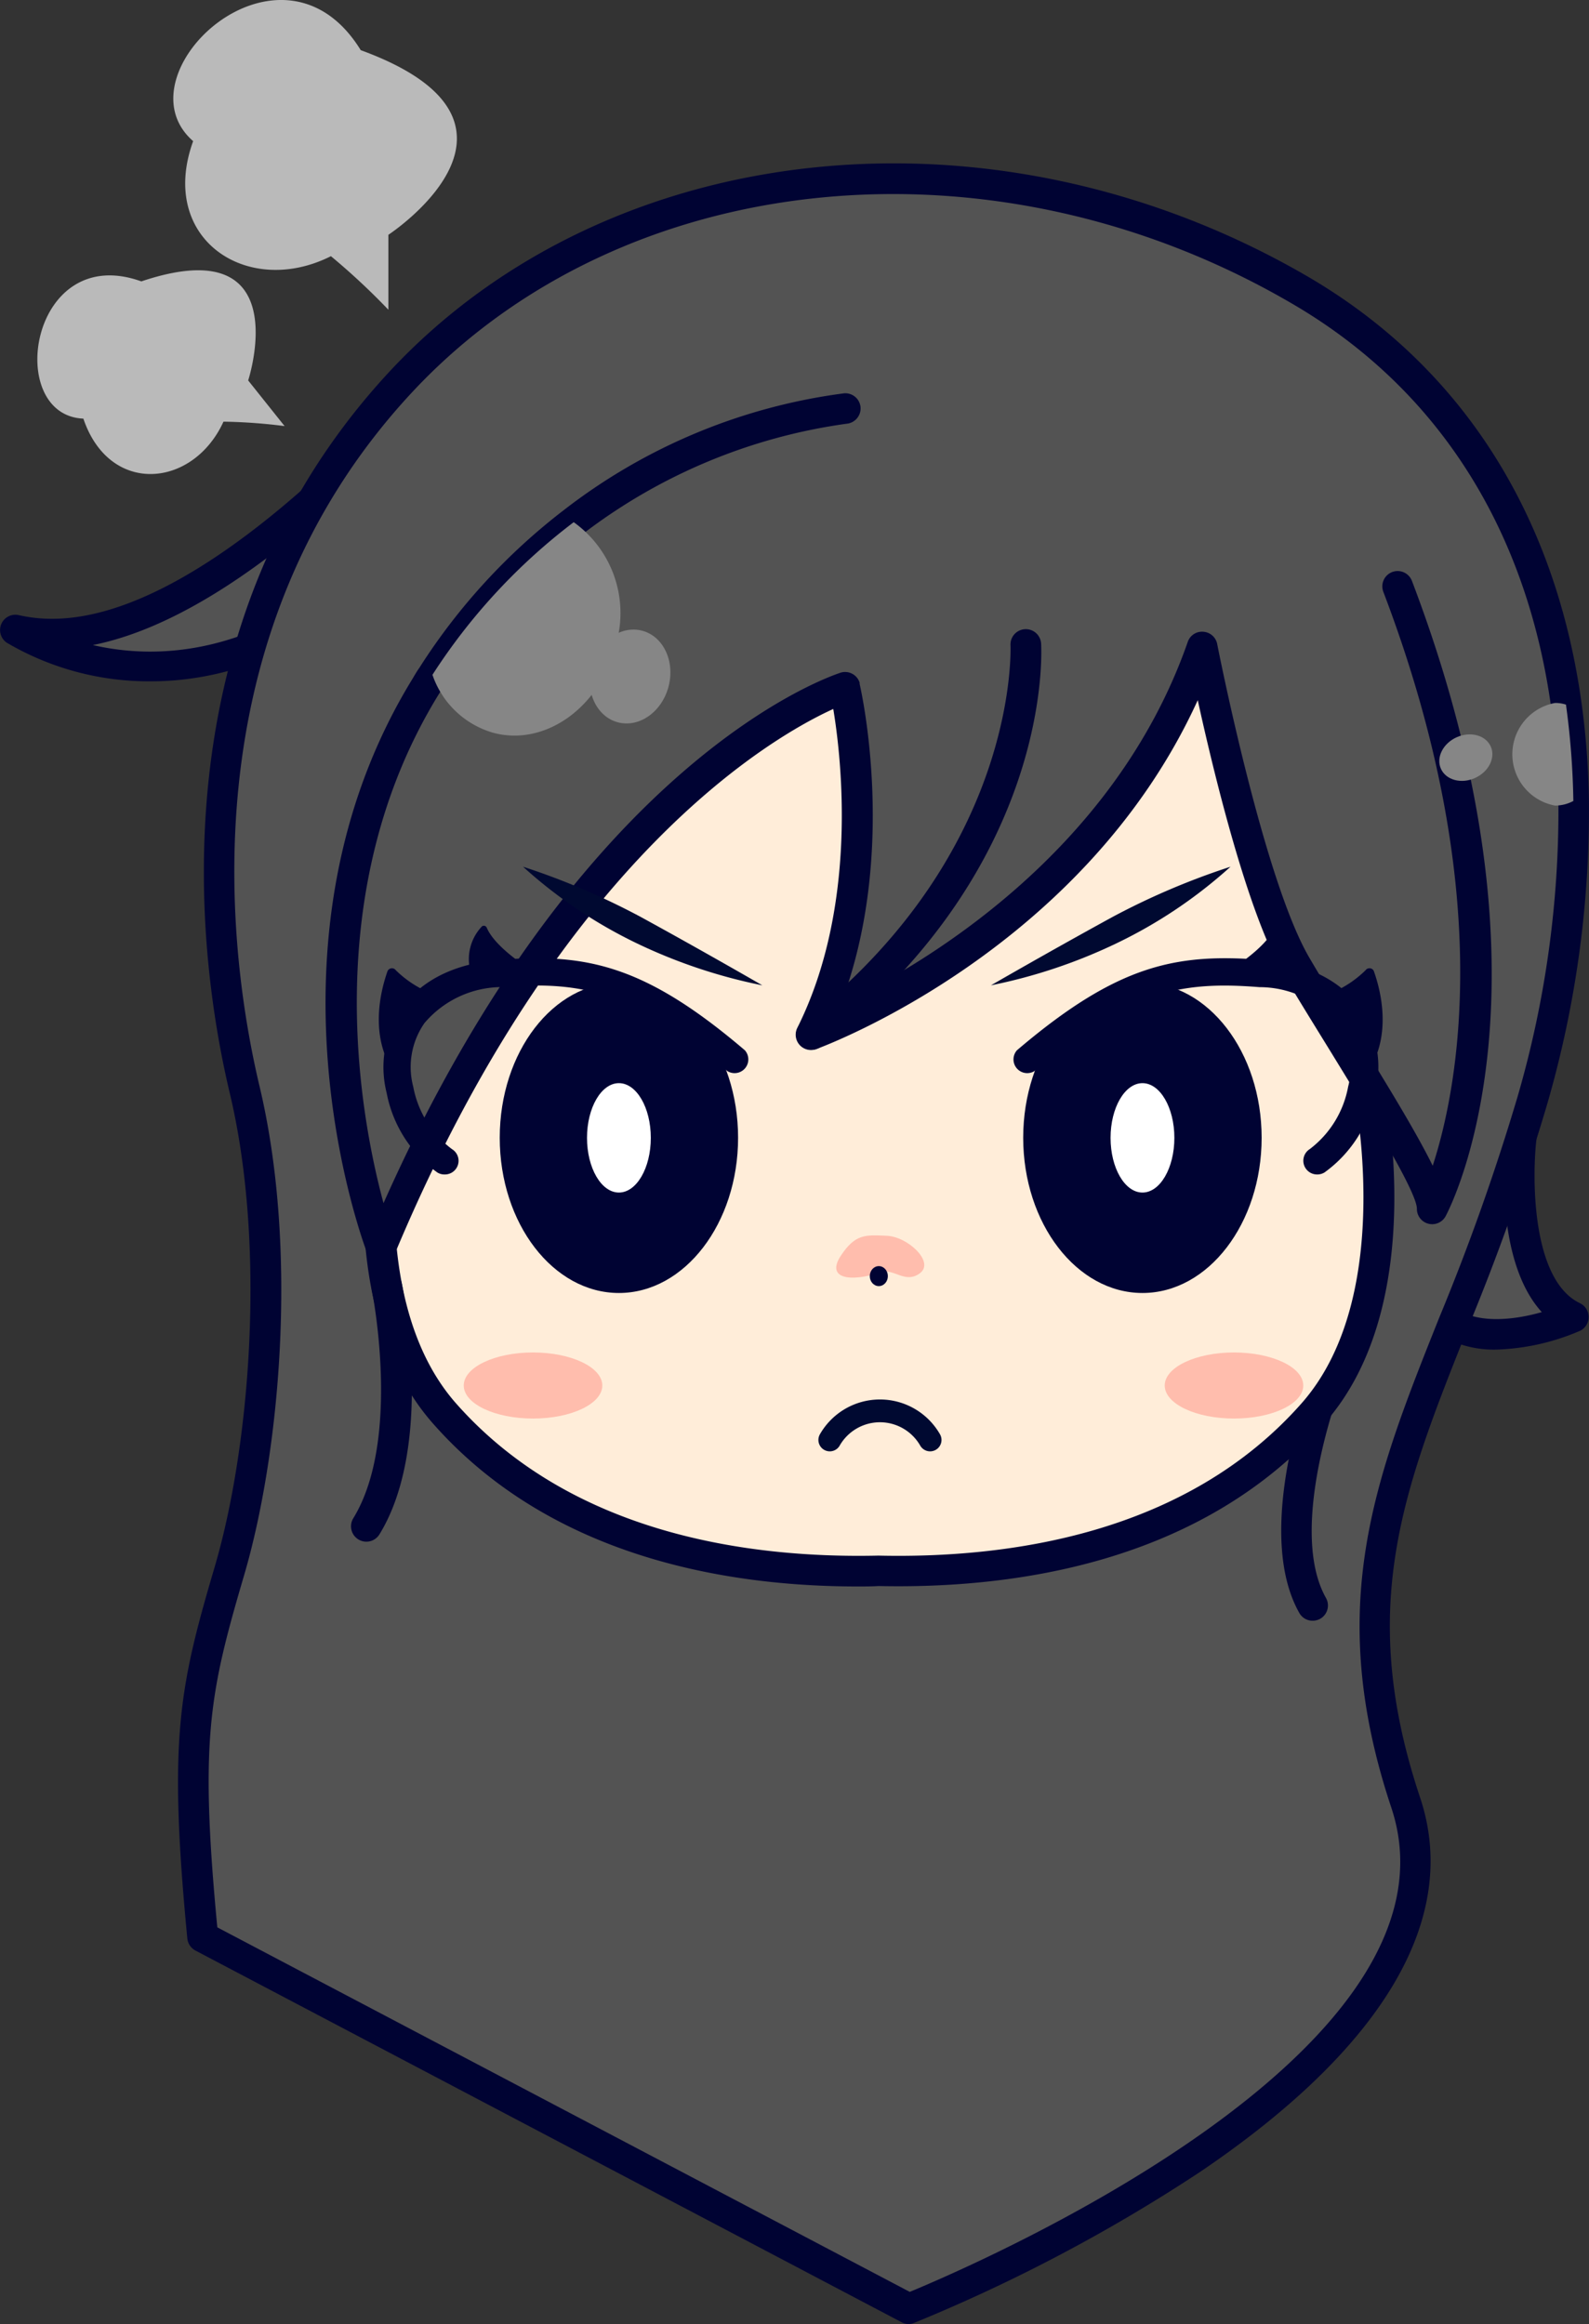 <svg xmlns="http://www.w3.org/2000/svg" viewBox="0 0 182.8 267.26"><rect x="0" y="0" width="182.8" height="267.26" fill="#333333" stroke="none"/><defs><style>.cls-1{fill:#535353}.cls-2{fill:#000333}.cls-4{fill:#ffbdad}.cls-5{fill:#fff}.cls-6{fill:#868686}.cls-8{fill:#000931}.cls-9{fill:#bababa}</style></defs><g id="レイヤー_2" data-name="レイヤー 2"><g id="_女_表情パターン_顔だけ_" data-name="【女】表情パターン（顔だけ）"><g id="怒った時"><g id="グループ_335" data-name="グループ 335"><path id="パス_1098" data-name="パス 1098" class="cls-1" d="M175 130.85s-2 16.81 6 20.61c0 0-16.62 7.48-18.28-6.61s12.28-14 12.28-14z"/><path id="パス_1099" data-name="パス 1099" class="cls-2" d="M172.13 155.2a12.22 12.22 0 01-6-1.41 10.79 10.79 0 01-5.11-8.74 13.92 13.92 0 012.94-11.36 16 16 0 0111.04-4.61 1.78 1.78 0 011.75 1.78 1.23 1.23 0 010 .19c-.5 4.33-.57 16.14 5 18.81a1.77 1.77 0 01.84 2.35 1.75 1.75 0 01-.87.85 26.29 26.29 0 01-9.59 2.14zm.94-22.4a11.34 11.34 0 00-6.51 3.26 10.61 10.61 0 00-2.06 8.58 7.39 7.39 0 003.35 6.08c2.67 1.52 6.63 1 9.52.17-4.4-4.82-4.51-13.91-4.29-18.09z"/></g><g id="グループ_336" data-name="グループ 336"><path id="パス_1100" data-name="パス 1100" class="cls-1" d="M52 41S23 77.41 1.81 72.45c0 0 19.48 13.23 41.81-7.27S52 41 52 41z"/><path id="パス_1101" data-name="パス 1101" class="cls-2" d="M17.4 78.35A32.26 32.26 0 01.78 73.91a1.76 1.76 0 011.39-3.17 17.17 17.17 0 003.83.42c19.46 0 44.35-30.93 44.62-31.27a1.77 1.77 0 011.83-.6 7.86 7.86 0 015.38 5.43c1.31 5.3-3.07 12.62-13 21.75S25.07 78.35 17.4 78.35zm-6.72-4.17c7.32 1.69 18.94 1.41 31.7-10.3 11.71-10.75 12.54-16.08 12-18.31a4 4 0 00-1.89-2.42c-4.34 5.22-23.72 27.43-41.81 31.03z"/></g><g id="グループ_340" data-name="グループ 340"><path id="パス_1107" data-name="パス 1107" class="cls-1" d="M176.24 126.67c-9.69 33.93-25.11 48.91-14.54 80.65s-57.16 58.18-57.16 58.18l-81.23-42.75c-2.21-22.92-.89-28.59 3.07-42.06s6.18-36.84 1.77-55.35-7.49-54.21 18.07-81.54 69.65-30 103.14-10.57c18.9 10.94 28.13 28.49 30.83 47.8a89.23 89.23 0 01.81 11.08 118.87 118.87 0 01-4.76 34.56z"/><path id="パス_1108" data-name="パス 1108" class="cls-2" d="M104.54 267.26a1.67 1.67 0 01-.82-.21l-81.23-42.74a1.77 1.77 0 01-.94-1.39c-2.21-23-.92-28.91 3.15-42.74s5.94-36.8 1.74-54.44c-3.62-15.19-9-53.68 18.5-83.15 25.27-27 69.56-31.59 105.31-10.9 17.68 10.23 28.63 27.21 31.68 49.08a91 91 0 01.86 11.3 120.94 120.94 0 01-4.85 35.07 259.76 259.76 0 01-9.13 25.7c-7.4 18.56-12.75 32-5.43 53.91 4.6 13.81-4.14 28.68-25.3 43a190.78 190.78 0 01-32.9 17.37 1.56 1.56 0 01-.64.14zM25 221.64l79.66 41.92c7.24-3 64.75-27.62 55.4-55.68-7.73-23.18-1.89-37.81 5.5-56.33a259 259 0 009-25.36 117.78 117.78 0 004.72-34 90.09 90.09 0 00-.84-10.88c-2.89-20.76-13.25-36.84-30-46.51C114.13 14.87 71.67 19.19 47.51 45c-26.39 28.22-21.13 65.3-17.65 79.93 4.54 19.09 2.26 42.54-1.79 56.26-3.94 13.43-5.13 18.81-3.07 40.45z"/></g><g id="グループ_342" data-name="グループ 342"><path id="パス_1111" data-name="パス 1111" class="cls-2" d="M151 186.38a1.75 1.75 0 01-1.53-.9c-5.32-9.43 1.23-26.66 1.51-27.38a1.76 1.76 0 013.29 1.27c-.06.16-6.23 16.4-1.73 24.39a1.76 1.76 0 01-.67 2.4 1.84 1.84 0 01-.87.22z"/></g><g id="グループ_358" data-name="グループ 358"><path id="パス_1137" data-name="パス 1137" d="M157.08 122.92s6.13 25.86-6 39.61c-12 13.55-30.58 18.57-50 18.13-19.39.44-38-4.58-50-18.13-12.14-13.75-6-39.61-6-39.61S83.8 60.11 98.29 58.35s55-1.77 58.79 64.57" fill="#ffedd9"/><path id="パス_1138" data-name="パス 1138" class="cls-2" d="M98.7 182.44c-15.26 0-35.39-3.43-48.89-18.74-12.6-14.28-6.66-40.1-6.4-41.19a1.67 1.67 0 01.21-.52c4-6.5 39.55-63.58 54.45-65.39 10.63-1.29 26-.58 38.84 10.15 13 10.91 20.41 29.72 21.91 55.92.55 2.41 5.8 27.16-6.44 41-14.21 16.11-35.76 19.06-51.33 18.72-.76.05-1.55.05-2.35.05zm2.36-3.55c14.91.34 35.37-2.43 48.68-17.52 11.41-12.93 5.68-37.8 5.62-38.05a1.54 1.54 0 01-.05-.31c-1.42-25.26-8.38-43.28-20.66-53.56-11.87-9.92-26.22-10.56-36.15-9.35-3.09.37-11.21 5.06-30.79 32.21-10.53 14.6-19.64 29.2-20.93 31.28-.59 2.73-5.07 25.59 5.67 37.78 13.32 15.09 33.79 17.86 48.61 17.52z"/></g><g id="グループ_366" data-name="グループ 366"><path id="パス_1146" data-name="パス 1146" class="cls-1" d="M160.82 67.38c17.63 46.28 4 71.63 4 71.63 0-3.53-10.13-18.52-15.64-28s-10.8-36.6-10.8-36.6c-11.24 32.18-45 44.52-45 44.52 9-17.85 3.89-39.89 3.89-39.89s-30.47 9.53-53.43 64.38c0 0-13.15-34.61 5-64.36.31-.49.61-1 .93-1.47A68.48 68.48 0 0166 60a65.34 65.34 0 0131.22-13"/><path id="パス_1147" data-name="パス 1147" class="cls-2" d="M43.84 145.19a1.76 1.76 0 01-1.62-1.14c-.55-1.44-13.24-35.77 5.18-65.9.29-.48.58-1 .88-1.4a.75.75 0 01.07-.12 70.71 70.71 0 0116.55-18 66.64 66.64 0 0132.21-13.4A1.76 1.76 0 0199 46.84a1.77 1.77 0 01-1.62 1.89A64.38 64.38 0 0067 61.44a66.86 66.86 0 00-15.64 17l-.09.15c-.31.46-.6.94-.9 1.42-13.74 22.49-9 48.19-6.25 58.35 22.74-51.11 51.33-60.57 52.57-61a1.75 1.75 0 012.2 1.14.74.74 0 010 .14c.2.85 4.42 19.64-2.17 36.86 9.16-4.4 31.38-17.23 39.92-41.68a1.73 1.73 0 011.79-1.17 1.75 1.75 0 011.6 1.42c.05.27 5.3 27 10.59 36.05 1.55 2.66 3.44 5.71 5.44 8.94 4 6.45 7 11.42 8.76 15 2.88-8.84 7.43-31.6-5.68-66a1.76 1.76 0 013.29-1.26c17.71 46.51 4.44 72 3.86 73.09A1.76 1.76 0 01163 139c0-2-6-11.67-9.92-18.06-2-3.25-3.91-6.32-5.48-9-4.07-7-7.93-22.85-9.81-31.42-13 28.52-42.55 39.63-43.88 40.12a1.76 1.76 0 01-2.18-2.45c7-14 5.09-30.89 4.13-36.66-6.86 3.12-31.32 17-50.42 62.6a1.75 1.75 0 01-1.6 1.06z"/></g><g id="グループ_370" data-name="グループ 370"><path id="パス_1151" data-name="パス 1151" class="cls-4" d="M101.42 146.29c-3.76 1.24-6.38.69-4.7-1.87s2.87-2.41 5.29-2.31 5.52 3 3.84 4.29-3.04-.56-4.43-.11z"/></g><g id="グループ_371" data-name="グループ 371"><ellipse id="楕円形_27" data-name="楕円形 27" class="cls-2" cx="101.1" cy="146.75" rx="1.04" ry="1.15"/></g><g id="グループ_383" data-name="グループ 383"><g id="グループ_381" data-name="グループ 381"><g id="グループ_379" data-name="グループ 379"><g id="グループ_376" data-name="グループ 376"><path id="パス_1156" data-name="パス 1156" class="cls-2" d="M151.5 135.06a1.58 1.58 0 01-.82-2.92 11.62 11.62 0 004.41-7.17 8.83 8.83 0 00-1.3-7.33 11.68 11.68 0 00-8.9-4.12c-9.23-.74-15.16.49-25.9 9.66a1.58 1.58 0 01-2-2.4c11.54-9.83 18.28-11.18 28.2-10.4 6.35.5 9.59 3.22 11.19 5.4a12.08 12.08 0 011.82 9.9 14.66 14.66 0 01-5.83 9.15 1.59 1.59 0 01-.87.23z"/></g><g id="グループ_377" data-name="グループ 377"><path id="パス_1157" data-name="パス 1157" class="cls-2" d="M141.27 111.69s4.33-2.57 5.36-5a.36.36 0 01.46-.2.48.48 0 01.16.12 5.47 5.47 0 011 5.82z"/></g><g id="グループ_378" data-name="グループ 378"><path id="パス_1158" data-name="パス 1158" class="cls-2" d="M152.64 114.38a12.27 12.27 0 004.45-2.8.56.56 0 01.78-.13.51.51 0 01.19.26c.83 2.34 2.21 7.84-1.12 12.14z"/></g></g><g id="グループ_380" data-name="グループ 380"><ellipse id="楕円形_28" data-name="楕円形 28" class="cls-2" cx="131.43" cy="130.85" rx="11.95" ry="16.08"/><path id="パス_1159" data-name="パス 1159" class="cls-2" d="M131.43 148.69c-7.56 0-13.72-8-13.72-17.85S123.87 113 131.43 113s13.71 8 13.71 17.84-6.14 17.85-13.71 17.85zm0-32.17c-5.62 0-10.19 6.43-10.19 14.32s4.57 14.32 10.19 14.32 10.18-6.42 10.18-14.32-4.56-14.32-10.18-14.32z"/></g></g><g id="グループ_382" data-name="グループ 382"><ellipse id="楕円形_29" data-name="楕円形 29" class="cls-5" cx="131.43" cy="130.85" rx="3.67" ry="6.29"/></g></g><g id="グループ_391" data-name="グループ 391"><g id="グループ_388" data-name="グループ 388"><g id="グループ_385" data-name="グループ 385"><path id="パス_1161" data-name="パス 1161" class="cls-2" d="M51.12 135.06a1.53 1.53 0 01-.81-.23 14.64 14.64 0 01-5.83-9.15 12.08 12.08 0 011.82-9.9c1.6-2.19 4.84-4.9 11.19-5.4 9.92-.78 16.67.57 28.2 10.4a1.58 1.58 0 01-2 2.4C72.9 114 67 112.78 57.74 113.51a11.73 11.73 0 00-8.9 4.13 8.83 8.83 0 00-1.3 7.33 11.61 11.61 0 004.46 7.18 1.57 1.57 0 01-.84 2.91z"/></g><g id="グループ_386" data-name="グループ 386"><path id="パス_1162" data-name="パス 1162" class="cls-2" d="M61.35 111.69s-4.32-2.57-5.35-5a.37.37 0 00-.47-.21.4.4 0 00-.16.13 5.46 5.46 0 00-1 5.82z"/></g><g id="グループ_387" data-name="グループ 387"><path id="パス_1163" data-name="パス 1163" class="cls-2" d="M50 114.38a12.39 12.39 0 01-4.46-2.8.55.55 0 00-.77-.13.52.52 0 00-.2.26c-.82 2.34-2.2 7.84 1.13 12.14z"/></g></g><g id="グループ_389" data-name="グループ 389"><ellipse id="楕円形_30" data-name="楕円形 30" class="cls-2" cx="71.2" cy="130.85" rx="11.95" ry="16.08"/><path id="パス_1164" data-name="パス 1164" class="cls-2" d="M71.2 148.69c-7.56 0-13.71-8-13.71-17.85S63.64 113 71.2 113s13.71 8 13.71 17.84-6.15 17.85-13.71 17.85zm0-32.17c-5.62 0-10.2 6.48-10.2 14.32s4.57 14.32 10.19 14.32 10.19-6.42 10.19-14.32-4.56-14.32-10.18-14.32z"/></g><g id="グループ_390" data-name="グループ 390"><ellipse id="楕円形_31" data-name="楕円形 31" class="cls-5" cx="71.2" cy="130.85" rx="3.67" ry="6.29"/></g></g><g id="グループ_392" data-name="グループ 392"><path id="パス_1165" data-name="パス 1165" class="cls-6" d="M70.75 74.47c-1.86 7-8.13 11.38-14 9.8a10.42 10.42 0 01-7-6.67A68.62 68.62 0 0166 60.05a12.84 12.84 0 014.75 14.42z"/></g><g id="グループ_393" data-name="グループ 393"><ellipse id="楕円形_32" data-name="楕円形 32" class="cls-6" cx="72.49" cy="77.8" rx="5.45" ry="4.58" transform="rotate(-75.06 72.483 77.806)"/></g><g id="グループ_394" data-name="グループ 394"><path id="パス_1166" data-name="パス 1166" class="cls-6" d="M181 92.11a4.46 4.46 0 01-2.11.53 6 6 0 010-11.8 3.85 3.85 0 011.26.19 91.21 91.21 0 01.85 11.08z"/></g><g id="グループ_395" data-name="グループ 395"><ellipse id="楕円形_33" data-name="楕円形 33" class="cls-6" cx="168.63" cy="87.13" rx="3.14" ry="2.57" transform="rotate(-24.11 168.62 87.126)"/></g><g id="グループ_396" data-name="グループ 396"><path id="パス_1167" data-name="パス 1167" class="cls-2" d="M42.15 177.29a1.77 1.77 0 01-1.51-2.69c5.6-9.12 2.15-26.18 2.12-26.35a1.76 1.76 0 113.45-.72c.16.76 3.78 18.6-2.56 28.92a1.77 1.77 0 01-1.5.84z"/></g><g id="グループ_397" data-name="グループ 397"><path id="パス_1168" data-name="パス 1168" class="cls-2" d="M93.33 120.72a1.77 1.77 0 01-1.08-3.15c25-19.52 24-43.11 24-43.35a1.76 1.76 0 013.52-.21c.06 1 1.27 25.63-25.31 46.35a1.82 1.82 0 01-1.13.36z"/></g><g id="グループ_401" data-name="グループ 401"><ellipse id="楕円形_34" data-name="楕円形 34" class="cls-4" cx="61.32" cy="159.33" rx="7.97" ry="3.8"/></g><g id="グループ_402" data-name="グループ 402"><ellipse id="楕円形_35" data-name="楕円形 35" class="cls-4" cx="141.96" cy="159.33" rx="7.97" ry="3.8"/></g><path d="M107 165.59a6.65 6.65 0 00-11.54 0" fill="none" stroke="#000931" stroke-linecap="round" stroke-linejoin="round" stroke-width="2.62"/><path class="cls-8" d="M60.17 99.67a83.57 83.57 0 0113.53 5.77c7.31 4 14 7.87 14 7.87a61.14 61.14 0 01-14.44-4.83 55 55 0 01-13.09-8.81zM141.56 99.67a83.57 83.57 0 00-13.56 5.77c-7.31 4-14 7.87-14 7.87a61.14 61.14 0 0014.44-4.83 55 55 0 0013.12-8.81z"/><path class="cls-9" d="M44.68 35.62V27S64.37 14.11 41.5 5.77C32.35-9.09 13.4 8.55 22.22 16.23c-4.08 11.27 6.26 18.06 15.85 13.23a79.23 79.23 0 016.61 6.16z"/><path class="cls-9" d="M32.74 49l-4.19-5.25s5.72-17.45-12.29-11.39C3.43 27.75.46 47.76 9.59 48.14c3 8.87 12.62 8 16.12.35a62 62 0 017.03.51z"/></g></g></g></svg>